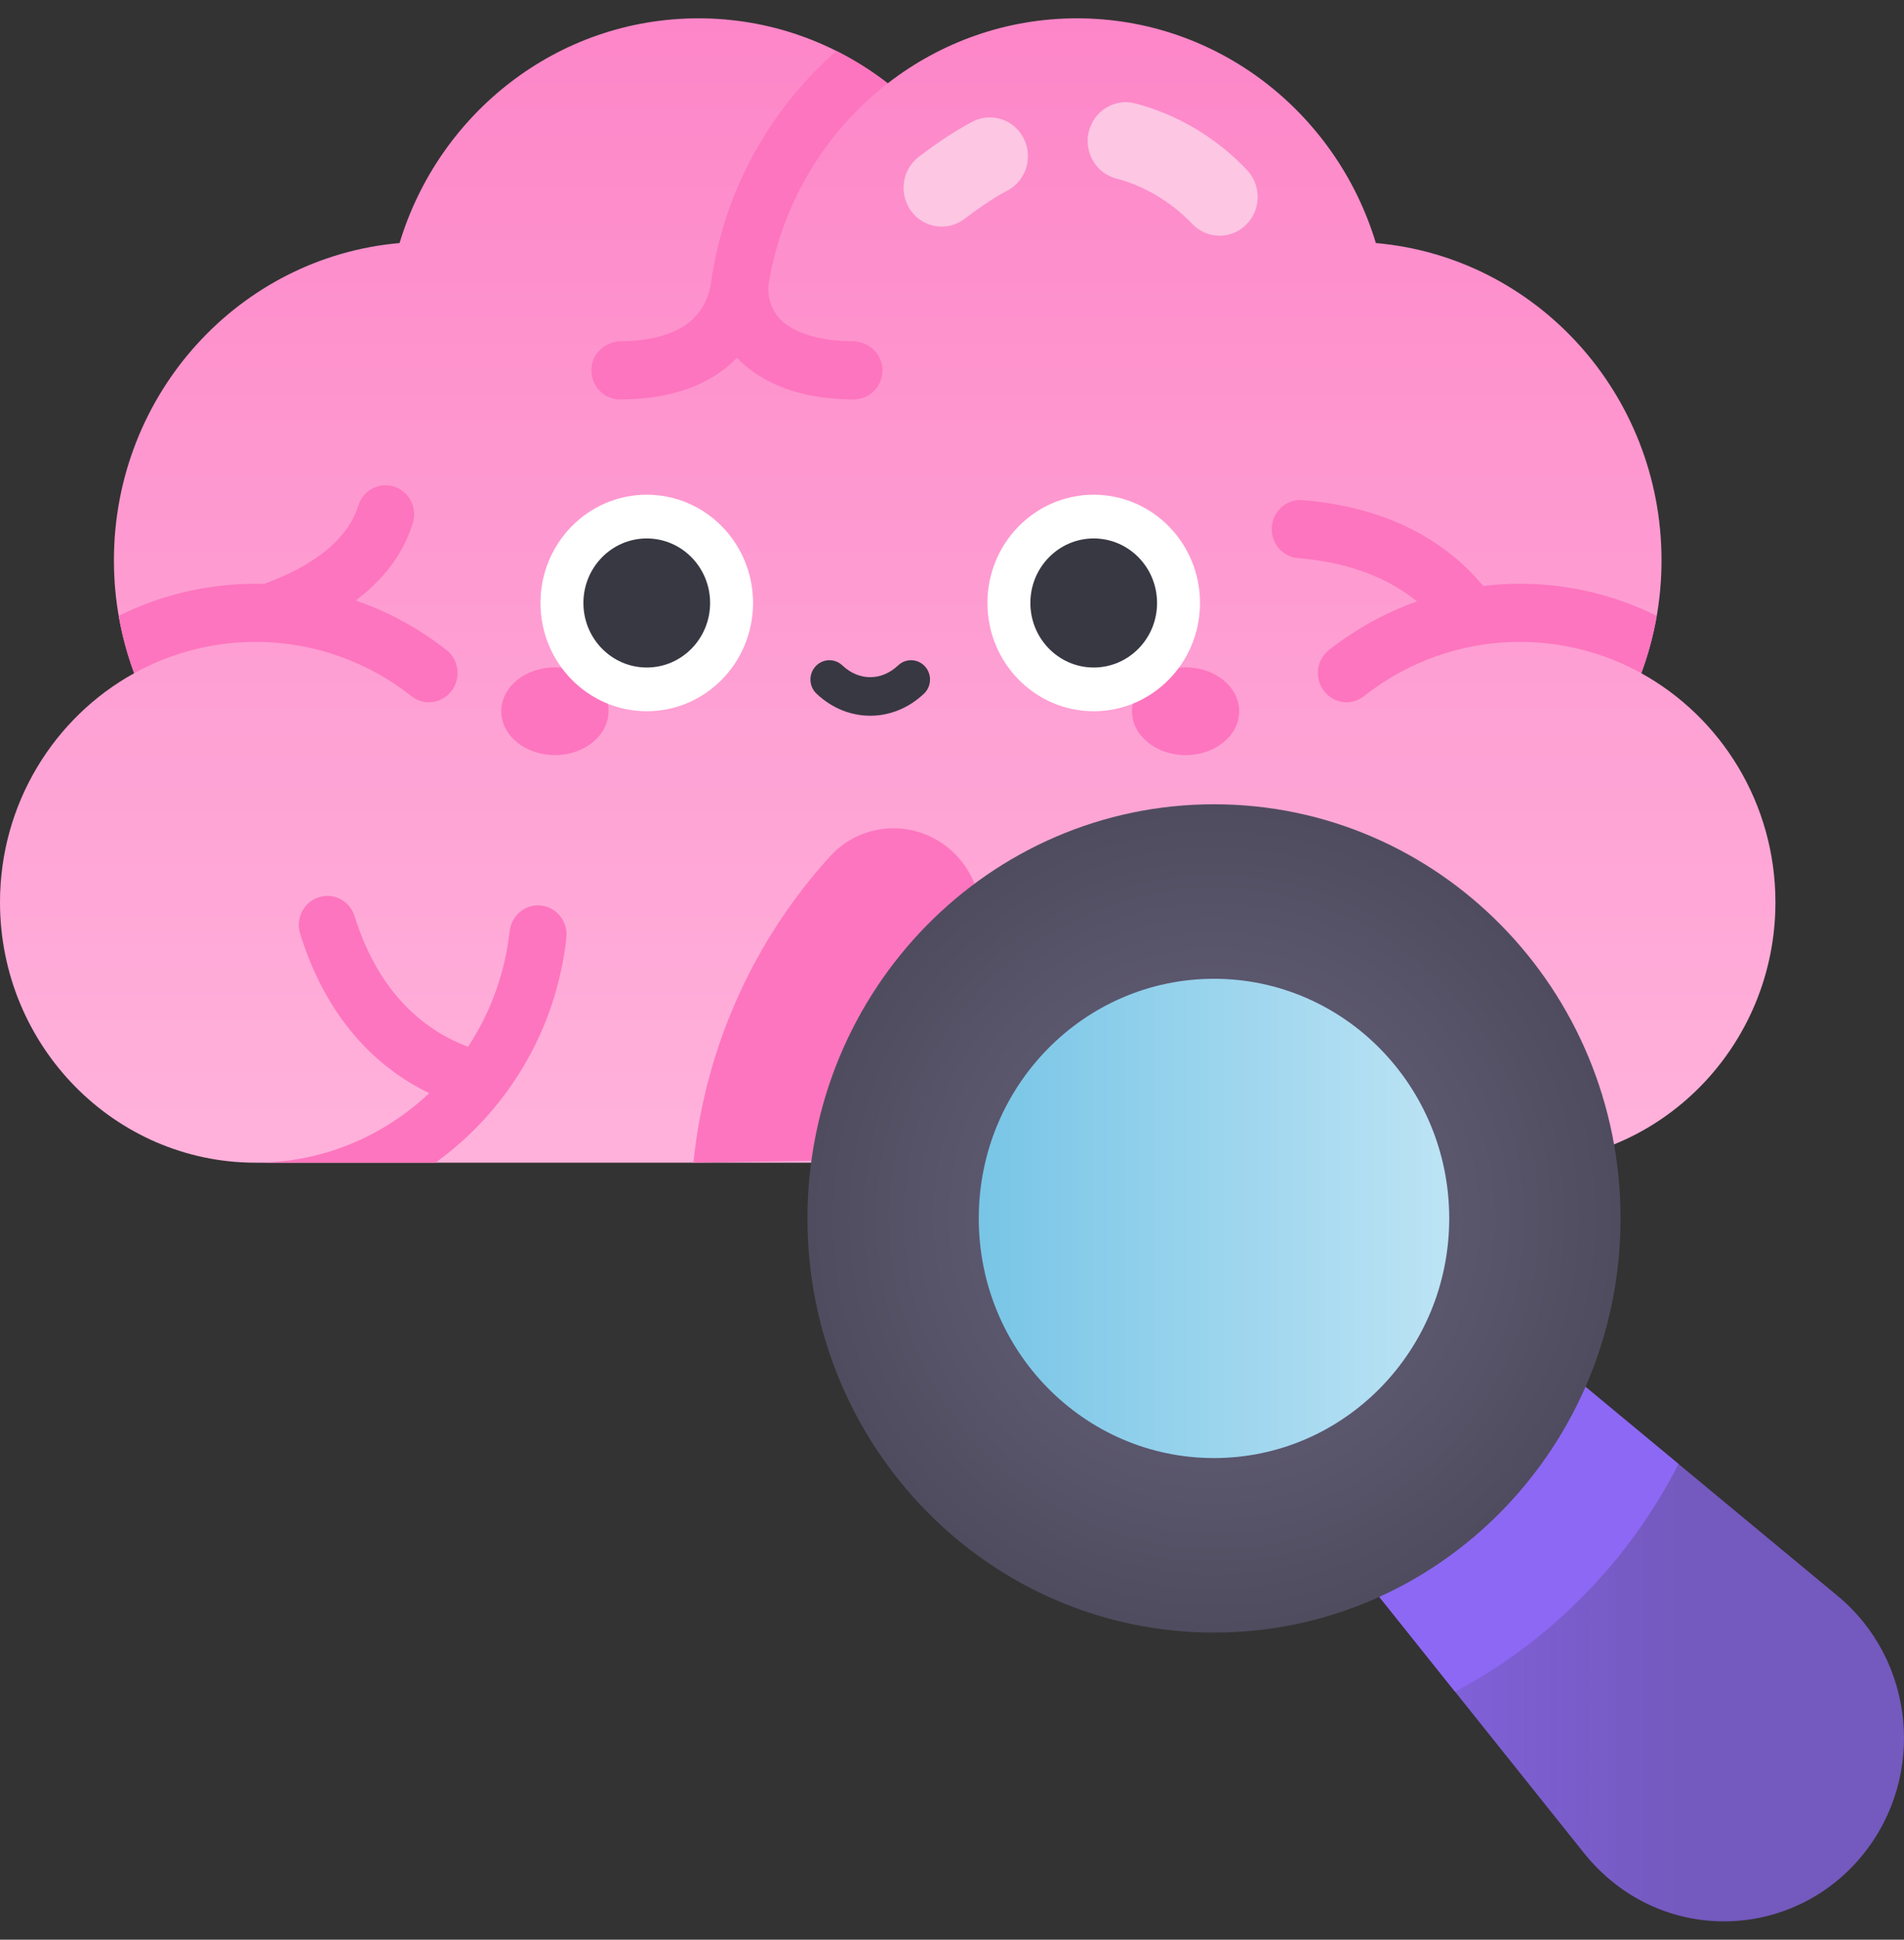 <svg width="161" height="164" viewBox="0 0 161 164" fill="none" xmlns="http://www.w3.org/2000/svg">
<rect x="0" y="0" width="161" height="164" fill="#333333" stroke="none"/>
<g clip-path="url(#clip0)">
<path d="M117.561 103.57L155.39 134.936C161.906 140.339 162.889 150.099 157.585 156.736C151.632 164.186 140.294 164.523 133.989 156.736L103.197 118.202C99.637 113.747 100.296 107.197 104.67 103.57C108.491 100.402 113.886 100.52 117.561 103.57Z" fill="url(#paint0_linear)"/>
<path d="M117.561 103.57C113.886 100.52 108.491 100.402 104.67 103.57C100.297 107.196 99.637 113.747 103.197 118.202L123.038 143.033C131.11 138.748 137.731 132.004 141.937 123.782L117.561 103.57Z" fill="#8D68F4"/>
<path d="M138.783 56.92C139.887 53.953 140.496 50.739 140.496 47.379C140.496 33.289 129.873 21.733 116.342 20.55C113.017 9.547 102.96 1.549 91.067 1.549C85.052 1.549 79.508 3.599 75.064 7.046C70.621 3.599 65.078 1.549 59.062 1.549C47.169 1.549 37.112 9.547 33.787 20.55C20.256 21.733 9.633 33.289 9.633 47.379C9.633 50.739 10.242 53.953 11.346 56.92C4.594 60.649 0 67.933 0 76.289C0 88.43 9.695 98.306 21.614 98.306H128.515C140.434 98.306 150.129 88.43 150.129 76.289C150.129 67.933 145.534 60.649 138.783 56.92Z" fill="url(#paint1_linear)"/>
<path d="M100.816 18.932C99.052 17.079 96.771 15.718 94.393 15.098C92.67 14.65 91.631 12.863 92.071 11.108C92.512 9.354 94.264 8.294 95.989 8.744C99.554 9.672 102.822 11.617 105.439 14.365C106.677 15.666 106.646 17.742 105.369 19.003C104.093 20.264 102.055 20.233 100.816 18.932Z" fill="#FDC6E3"/>
<path d="M77.04 17.836C75.979 16.382 76.277 14.328 77.704 13.247C78.877 12.36 80.451 11.222 82.226 10.289C83.805 9.458 85.748 10.089 86.564 11.698C87.379 13.307 86.76 15.286 85.18 16.117C83.817 16.834 82.521 17.774 81.544 18.513C80.116 19.593 78.1 19.29 77.04 17.836Z" fill="#FDC6E3"/>
<path d="M37.769 54.975C35.477 53.167 32.885 51.738 30.082 50.772C32.188 49.182 34.044 47.05 34.908 44.218C35.303 42.92 34.592 41.542 33.318 41.139C32.045 40.736 30.692 41.461 30.296 42.758C29.438 45.573 26.672 47.411 24.503 48.458C23.735 48.828 22.985 49.128 22.305 49.369H22.305C22.075 49.363 21.845 49.354 21.614 49.354C17.463 49.354 13.536 50.331 10.04 52.067C10.329 53.743 10.768 55.366 11.346 56.92C14.402 55.232 17.9 54.272 21.614 54.272C26.581 54.272 31.159 55.991 34.809 58.872C35.765 59.626 37.126 59.522 37.98 58.652C39.004 57.609 38.914 55.878 37.769 54.975Z" fill="#FD75BE"/>
<path d="M72.105 28.85C69.313 28.835 67.571 28.198 66.485 27.437C65.345 26.637 64.785 25.202 65.024 23.813C66.194 17 69.878 11.07 75.065 7.046C73.715 5.999 72.263 5.081 70.727 4.31C65.1 9.229 61.204 16.146 60.11 23.97C59.895 25.505 59.012 26.88 57.695 27.656C56.577 28.314 54.931 28.836 52.521 28.85C51.208 28.858 50.06 29.875 50.008 31.212C49.954 32.615 51.055 33.77 52.421 33.77C57.714 33.77 60.692 31.937 62.312 30.252C63.932 31.937 66.911 33.77 72.204 33.77C73.568 33.77 74.669 32.616 74.617 31.214C74.566 29.877 73.418 28.857 72.105 28.85Z" fill="#FD75BE"/>
<path d="M128.516 49.354C127.467 49.354 126.435 49.421 125.418 49.542C122.676 46.248 117.999 42.924 110.142 42.286C108.803 42.173 107.649 43.189 107.542 44.543C107.437 45.897 108.429 47.082 109.758 47.19C114.356 47.563 117.572 49.026 119.82 50.847C117.104 51.812 114.59 53.216 112.36 54.975C111.216 55.878 111.126 57.609 112.15 58.651C113.004 59.522 114.365 59.625 115.32 58.871C118.97 55.99 123.549 54.272 128.515 54.272C132.23 54.272 135.728 55.231 138.784 56.919C139.362 55.365 139.8 53.743 140.089 52.067C136.593 50.331 132.667 49.354 128.516 49.354Z" fill="#FD75BE"/>
<path d="M29.985 77.464C32.129 84.372 36.311 87.283 39.576 88.509C41.453 85.656 42.696 82.337 43.09 78.757C43.239 77.403 44.415 76.417 45.744 76.56C47.079 76.703 48.04 77.927 47.892 79.285C47.035 87.133 42.852 93.969 36.819 98.306H21.614C27.278 98.306 32.437 96.071 36.294 92.427C32.614 90.655 27.846 86.891 25.38 78.948C24.978 77.653 25.683 76.27 26.954 75.861C28.226 75.452 29.582 76.169 29.985 77.464Z" fill="#FD75BE"/>
<path d="M46.92 63.846C49.423 63.846 51.452 62.185 51.452 60.136C51.452 58.087 49.423 56.426 46.92 56.426C44.417 56.426 42.388 58.087 42.388 60.136C42.388 62.185 44.417 63.846 46.92 63.846Z" fill="#FD75BE"/>
<path d="M100.254 63.846C102.757 63.846 104.786 62.185 104.786 60.136C104.786 58.087 102.757 56.426 100.254 56.426C97.751 56.426 95.722 58.087 95.722 60.136C95.722 62.185 97.751 63.846 100.254 63.846Z" fill="#FD75BE"/>
<path d="M54.69 60.136C59.653 60.136 63.676 56.038 63.676 50.982C63.676 45.926 59.653 41.828 54.69 41.828C49.726 41.828 45.703 45.926 45.703 50.982C45.703 56.038 49.726 60.136 54.69 60.136Z" fill="white"/>
<path d="M92.483 60.136C97.447 60.136 101.47 56.038 101.47 50.982C101.47 45.926 97.447 41.828 92.483 41.828C87.52 41.828 83.497 45.926 83.497 50.982C83.497 56.038 87.52 60.136 92.483 60.136Z" fill="white"/>
<path d="M54.689 56.438C57.648 56.438 60.046 53.995 60.046 50.982C60.046 47.969 57.648 45.526 54.689 45.526C51.731 45.526 49.333 47.969 49.333 50.982C49.333 53.995 51.731 56.438 54.689 56.438Z" fill="#383842"/>
<path d="M92.483 56.438C95.442 56.438 97.84 53.995 97.84 50.982C97.84 47.969 95.442 45.526 92.483 45.526C89.525 45.526 87.127 47.969 87.127 50.982C87.127 53.995 89.525 56.438 92.483 56.438Z" fill="#383842"/>
<path d="M73.586 60.516C71.973 60.516 70.36 59.895 69.044 58.652C68.394 58.039 68.356 57.005 68.958 56.344C69.56 55.682 70.575 55.644 71.224 56.256C72.637 57.59 74.535 57.59 75.947 56.256C76.597 55.644 77.611 55.682 78.214 56.344C78.816 57.005 78.777 58.039 78.128 58.652C76.812 59.895 75.199 60.516 73.586 60.516Z" fill="#383842"/>
<path d="M82.947 77.386C82.904 75.452 82.13 73.609 80.787 72.241C77.835 69.234 73.008 69.299 70.173 72.42C63.851 79.38 59.653 88.368 58.634 98.305L83.407 97.887L82.947 77.386Z" fill="#FD75BE"/>
<path d="M102.654 138.034C121.64 138.034 137.03 122.357 137.03 103.018C137.03 83.678 121.64 68.001 102.654 68.001C83.669 68.001 68.278 83.678 68.278 103.018C68.278 122.357 83.669 138.034 102.654 138.034Z" fill="url(#paint2_radial)"/>
<path d="M102.654 123.279C113.639 123.279 122.545 114.208 122.545 103.018C122.545 91.827 113.639 82.756 102.654 82.756C91.669 82.756 82.763 91.827 82.763 103.018C82.763 114.208 91.669 123.279 102.654 123.279Z" fill="url(#paint3_linear)"/>
</g>
<defs>
<linearGradient id="paint0_linear" x1="100.905" y1="131.844" x2="161" y2="131.844" gradientUnits="userSpaceOnUse">
<stop stop-color="#8D68F4"/>
<stop offset="0.516" stop-color="#8D68F4" stop-opacity="0.792"/>
<stop offset="0.693" stop-color="#8D68F4" stop-opacity="0.72"/>
</linearGradient>
<linearGradient id="paint1_linear" x1="75.064" y1="98.305" x2="75.064" y2="1.55" gradientUnits="userSpaceOnUse">
<stop offset="0.021" stop-color="#FFB1DB"/>
<stop offset="1" stop-color="#FD86C8"/>
</linearGradient>
<radialGradient id="paint2_radial" cx="0" cy="0" r="1" gradientUnits="userSpaceOnUse" gradientTransform="translate(102.654 103.018) scale(34.376 35.017)">
<stop offset="0.022" stop-color="#6A647F"/>
<stop offset="1" stop-color="#4F4C5F"/>
</radialGradient>
<linearGradient id="paint3_linear" x1="82.763" y1="103.017" x2="122.545" y2="103.017" gradientUnits="userSpaceOnUse">
<stop stop-color="#78C5E6"/>
<stop offset="0.979" stop-color="#BBE3F4"/>
</linearGradient>
<clipPath id="clip0">
<rect width="161" height="164" fill="white"/>
</clipPath>
</defs>
</svg>
